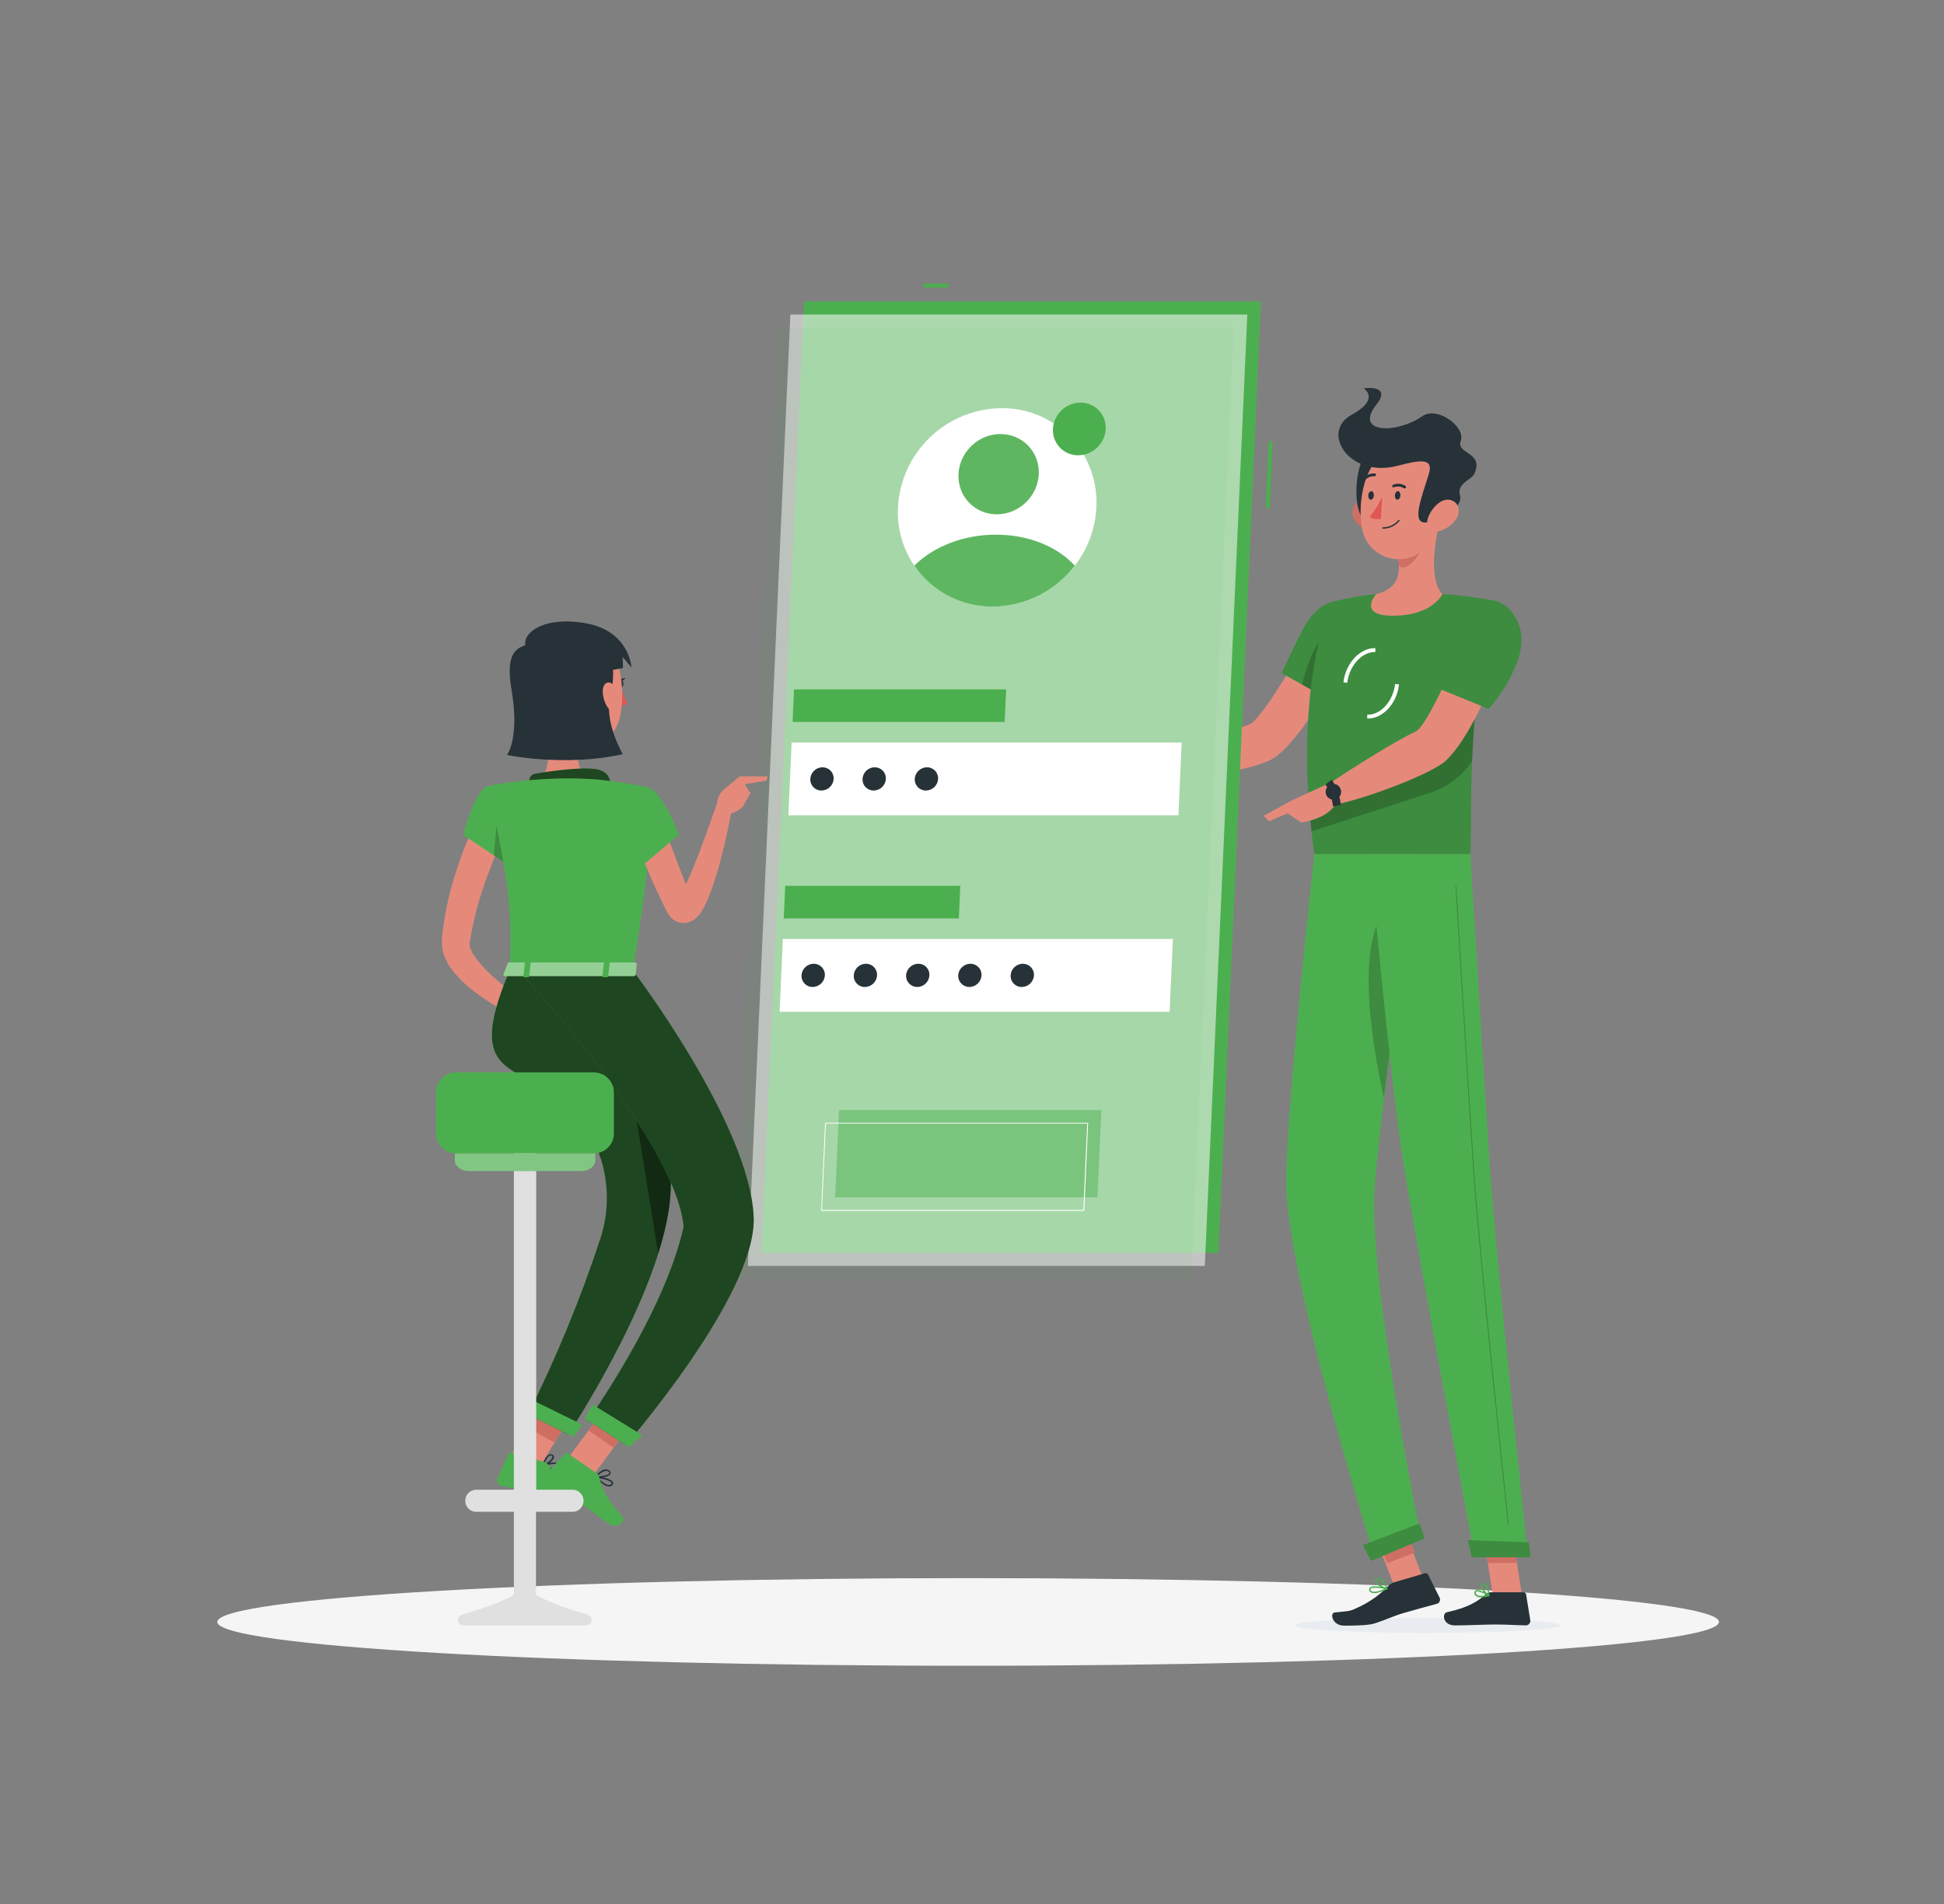 <svg width="148" height="145" viewBox="0 0 148 145" fill="none" xmlns="http://www.w3.org/2000/svg">
<rect x="0" y="0" width="148" height="145" fill="#808080" stroke="none"/>
<path d="M73.707 126.84C105.277 126.84 130.87 125.346 130.87 123.503C130.87 121.66 105.277 120.166 73.707 120.166C42.136 120.166 16.543 121.66 16.543 123.503C16.543 125.346 42.136 126.84 73.707 126.84Z" fill="#F5F5F5"/>
<path d="M102.968 48.968L100.043 47.789C100.043 47.789 96.184 54.826 95.079 55.183C93.575 55.666 90.462 57.011 88.616 57.247C88.365 57.541 87.956 58.459 87.994 58.792C90.473 59.62 95.922 58.52 97.089 57.654C99.746 55.687 102.968 48.968 102.968 48.968Z" fill="#E58A7B"/>
<path d="M103.867 47.367C104.413 49.381 101.459 53.432 101.459 53.432L97.588 51.262C97.588 51.262 98.313 49.596 99.197 47.901C100.615 45.162 103.245 45.07 103.867 47.367Z" fill="#4CAF4F"/>
<path opacity="0.2" d="M103.867 47.367C104.413 49.381 101.459 53.432 101.459 53.432L97.588 51.262C97.588 51.262 98.313 49.596 99.197 47.901C100.615 45.162 103.245 45.07 103.867 47.367Z" fill="black"/>
<path opacity="0.2" d="M99.124 52.129L100.648 52.983L100.916 48.305C100.029 48.986 99.404 51.038 99.124 52.129Z" fill="black"/>
<path d="M101.32 45.852C101.32 45.852 98.307 52.556 100.064 65.039H111.937C112.125 63.217 111.5 54.325 113.762 45.74C112.459 45.485 111.141 45.317 109.817 45.236C108.137 45.138 106.453 45.138 104.772 45.236C103.608 45.354 102.454 45.56 101.32 45.852Z" fill="#4CAF4F"/>
<path opacity="0.2" d="M101.32 45.852C101.32 45.852 98.307 52.556 100.064 65.039H111.937C112.125 63.217 111.5 54.325 113.762 45.74C112.459 45.485 111.141 45.317 109.817 45.236C108.137 45.138 106.453 45.138 104.772 45.236C103.608 45.354 102.454 45.56 101.32 45.852Z" fill="black"/>
<g style="mix-blend-mode:multiply">
<path d="M98.566 123.768C98.549 124.087 103.051 124.343 108.62 124.343C114.189 124.343 118.724 124.087 118.741 123.768C118.759 123.45 114.26 123.196 108.688 123.196C103.115 123.196 98.587 123.453 98.566 123.768Z" fill="#E8ECF1"/>
</g>
<path d="M106.491 115.402L104.386 116.217L106.2 120.903L108.305 120.088L106.491 115.402Z" fill="#E58A7B"/>
<path d="M115.881 121.501H113.661L112.848 116.362H115.068L115.881 121.501Z" fill="#E58A7B"/>
<path d="M113.508 121.245H116.002C116.046 121.245 116.088 121.26 116.12 121.288C116.153 121.316 116.175 121.355 116.182 121.398L116.504 123.37C116.51 123.42 116.506 123.47 116.492 123.518C116.478 123.566 116.453 123.61 116.42 123.647C116.387 123.685 116.346 123.715 116.301 123.735C116.255 123.756 116.206 123.766 116.156 123.765C115.286 123.751 114.867 123.698 113.771 123.698C113.095 123.698 111.707 123.768 110.769 123.768C109.832 123.768 109.77 122.848 110.156 122.763C111.89 122.389 112.562 121.879 113.14 121.383C113.242 121.294 113.373 121.244 113.508 121.245Z" fill="#263238"/>
<path d="M106.138 120.484L108.496 119.794C108.538 119.782 108.583 119.785 108.623 119.802C108.664 119.819 108.697 119.85 108.717 119.888L109.602 121.657C109.622 121.702 109.633 121.751 109.632 121.8C109.632 121.85 109.621 121.898 109.6 121.943C109.579 121.988 109.548 122.027 109.511 122.059C109.473 122.09 109.428 122.113 109.381 122.126C108.523 122.362 107.948 122.506 106.875 122.819C106.135 123.034 105.38 123.385 104.649 123.618C104.142 123.78 102.95 123.786 102.334 123.786C101.423 123.786 101.22 122.825 101.612 122.781C102.6 122.672 102.732 122.722 103.278 122.447C104.17 122.057 104.979 121.499 105.66 120.802C105.788 120.656 105.953 120.546 106.138 120.484Z" fill="#263238"/>
<path d="M88.987 57.235L86.546 56.212L85.541 58.918C86.541 59.071 87.559 59.071 88.56 58.918L88.987 57.235Z" fill="#E58A7B"/>
<path d="M84.73 56.141L84.665 57.94L85.541 58.913L86.546 56.206L84.73 56.141Z" fill="#E58A7B"/>
<path d="M106.78 115.8L104.668 116.615L105.603 119.038L107.716 118.223L106.78 115.8Z" fill="#CF6F64"/>
<path d="M115.068 116.362H112.848L113.269 119.013H115.489L115.068 116.362Z" fill="#CF6F64"/>
<path opacity="0.2" d="M99.687 61.663C99.731 62.197 99.781 62.742 99.846 63.302L108.673 60.437C110.051 60.028 111.249 59.162 112.069 57.981C112.105 57.194 112.149 56.365 112.217 55.501C112.246 55.083 112.282 54.652 112.32 54.216C112.358 53.779 112.411 53.296 112.467 52.83L99.687 61.663Z" fill="black"/>
<path d="M102.57 51.993L102.275 51.958C102.449 50.483 103.549 49.322 104.708 49.351V49.646C103.693 49.625 102.726 50.672 102.57 51.993Z" fill="white"/>
<path d="M104.142 54.714H104.091V54.419C105.106 54.458 106.058 53.399 106.214 52.081L106.509 52.117C106.353 53.558 105.288 54.714 104.142 54.714Z" fill="white"/>
<path d="M109.652 39.554C109.236 41.179 108.747 44.154 109.817 45.236C109.817 45.236 109.068 46.884 106.052 46.884C103.295 46.884 104.772 45.236 104.772 45.236C106.606 44.805 106.639 43.467 106.397 42.199L109.652 39.554Z" fill="#E58A7B"/>
<path d="M108.325 40.633L106.4 42.199C106.46 42.49 106.494 42.786 106.503 43.083C107.066 43.644 108.195 42.225 108.31 41.5C108.369 41.215 108.374 40.921 108.325 40.633Z" fill="#CF6F64"/>
<path d="M103.089 39.533C103.223 39.766 103.403 39.968 103.619 40.127C103.835 40.286 104.081 40.399 104.342 40.459C105.05 40.615 105.403 39.964 105.209 39.309C105.035 38.72 104.454 37.927 103.735 38.062C103.581 38.094 103.436 38.162 103.314 38.261C103.192 38.36 103.095 38.487 103.032 38.631C102.968 38.775 102.941 38.932 102.951 39.089C102.961 39.246 103.008 39.399 103.089 39.533Z" fill="#CF6F64"/>
<path d="M104.259 34.336C103.157 34.84 102.768 39.221 104.153 39.87C105.539 40.518 106.347 33.377 104.259 34.336Z" fill="#263238"/>
<path d="M109.988 37.11C109.723 39.309 109.693 40.604 108.514 41.73C108.148 42.104 107.687 42.369 107.18 42.497C106.673 42.625 106.141 42.61 105.642 42.455C105.143 42.299 104.696 42.009 104.352 41.616C104.008 41.222 103.779 40.742 103.69 40.226C103.334 38.251 103.826 34.987 106.031 34.112C106.495 33.907 107.004 33.831 107.507 33.889C108.01 33.948 108.488 34.141 108.892 34.447C109.296 34.752 109.61 35.161 109.803 35.629C109.995 36.097 110.059 36.609 109.988 37.11Z" fill="#E58A7B"/>
<path d="M106.365 35.474C107.998 35.058 109.198 34.775 108.767 36.134C108.198 37.95 107.514 39.708 108.431 39.787C108.991 39.837 111.468 38.788 111.153 37.723C110.878 36.798 112.037 36.544 112.243 36.075C113.007 34.377 110.822 34.601 111.211 33.569C111.601 32.537 109.443 30.875 108.263 31.703C106.344 33.041 103.051 33.021 104.781 30.819C106.023 29.247 103.808 29.569 103.808 29.569C103.808 29.569 105.147 30.361 102.894 31.588C100.512 32.897 102.697 36.414 106.365 35.474Z" fill="#263238"/>
<path d="M110.855 39.533C110.532 40 110.048 40.33 109.495 40.459C108.767 40.615 108.487 39.964 108.761 39.309C109.006 38.72 109.678 37.927 110.374 38.062C111.07 38.198 111.229 38.956 110.855 39.533Z" fill="#E58A7B"/>
<path d="M100.064 65.039C100.064 65.039 98.071 82.876 97.915 89.645C97.755 96.686 104.669 118.653 104.669 118.653L108.207 117.179C108.207 117.179 104.08 97.107 104.669 90.194C105.294 82.655 107.877 65.051 107.877 65.051L100.064 65.039Z" fill="#4CAF4F"/>
<path opacity="0.2" d="M105.017 69.936C103.428 73.232 104.498 79.751 105.359 83.613C105.686 80.886 106.076 77.926 106.444 75.187C106.409 70.977 106.082 67.725 105.017 69.936Z" fill="black"/>
<path d="M108.051 116.011C108.069 116.011 108.47 117.138 108.47 117.138L104.389 118.854L103.746 117.657L108.051 116.011Z" fill="#4CAF4F"/>
<path d="M104.277 65.039C104.277 65.039 105.801 82.003 106.81 88.357C107.918 95.318 112.264 118.5 112.264 118.5H116.33C116.33 118.5 113.894 95.881 113.434 88.988C112.933 81.511 111.937 65.039 111.937 65.039H104.277Z" fill="#4CAF4F"/>
<path d="M116.391 117.441C116.409 117.441 116.527 118.576 116.527 118.576H112.058L111.739 117.273L116.391 117.441Z" fill="#4CAF4F"/>
<path opacity="0.2" d="M114.835 116.097C114.826 116.097 114.817 116.094 114.81 116.088C114.803 116.082 114.798 116.074 114.797 116.065C114.773 115.858 112.576 95.427 112.164 89.235C111.716 82.519 110.813 67.622 110.805 67.471C110.804 67.466 110.805 67.462 110.806 67.457C110.808 67.452 110.811 67.448 110.814 67.444C110.817 67.441 110.821 67.438 110.826 67.436C110.83 67.434 110.835 67.433 110.84 67.433C110.85 67.433 110.859 67.437 110.866 67.443C110.873 67.45 110.878 67.459 110.878 67.468C110.878 67.619 111.789 82.504 112.237 89.232C112.65 95.424 114.847 115.84 114.867 116.062C114.868 116.066 114.868 116.071 114.867 116.076C114.865 116.081 114.863 116.086 114.86 116.089C114.857 116.093 114.853 116.097 114.849 116.099C114.845 116.101 114.84 116.103 114.835 116.103V116.097Z" fill="black"/>
<path d="M106.615 37.723C106.615 37.903 106.503 38.048 106.385 38.048C106.267 38.048 106.182 37.903 106.193 37.723C106.205 37.544 106.306 37.399 106.423 37.399C106.541 37.399 106.627 37.547 106.615 37.723Z" fill="#263238"/>
<path d="M104.593 37.723C104.593 37.903 104.478 38.048 104.363 38.048C104.248 38.048 104.159 37.903 104.168 37.723C104.177 37.544 104.283 37.399 104.401 37.399C104.519 37.399 104.604 37.547 104.593 37.723Z" fill="#263238"/>
<path d="M105.229 37.815C104.983 38.364 104.666 38.878 104.286 39.345C104.581 39.64 105.132 39.504 105.132 39.504L105.229 37.815Z" fill="#DF5753"/>
<path d="M105.283 40.256C105.276 40.256 105.269 40.255 105.263 40.252C105.256 40.249 105.251 40.245 105.246 40.24C105.241 40.235 105.238 40.229 105.235 40.223C105.233 40.217 105.232 40.21 105.232 40.203C105.233 40.188 105.239 40.175 105.25 40.165C105.26 40.155 105.274 40.15 105.288 40.15C105.514 40.151 105.737 40.102 105.941 40.006C106.145 39.91 106.325 39.77 106.468 39.596C106.478 39.587 106.491 39.582 106.505 39.582C106.518 39.582 106.531 39.587 106.541 39.596C106.551 39.605 106.556 39.619 106.556 39.632C106.556 39.646 106.551 39.659 106.541 39.669C106.389 39.855 106.196 40.004 105.978 40.105C105.761 40.207 105.523 40.258 105.283 40.256Z" fill="#263238"/>
<path d="M106.975 37.181C106.961 37.188 106.945 37.192 106.929 37.192C106.913 37.192 106.898 37.188 106.883 37.181C106.773 37.109 106.648 37.065 106.517 37.051C106.386 37.038 106.254 37.055 106.132 37.101C106.12 37.107 106.107 37.111 106.093 37.112C106.08 37.112 106.066 37.111 106.054 37.106C106.041 37.102 106.03 37.095 106.02 37.086C106.01 37.077 106.002 37.066 105.996 37.054C105.985 37.028 105.985 36.998 105.995 36.972C106.006 36.946 106.026 36.924 106.052 36.913C106.206 36.85 106.373 36.825 106.539 36.84C106.705 36.855 106.864 36.911 107.004 37.001C107.016 37.009 107.025 37.019 107.033 37.03C107.04 37.041 107.045 37.054 107.048 37.068C107.05 37.081 107.05 37.095 107.047 37.108C107.044 37.122 107.039 37.134 107.031 37.145C107.016 37.162 106.996 37.175 106.975 37.181Z" fill="#263238"/>
<path d="M103.811 36.591C103.796 36.587 103.781 36.579 103.77 36.568C103.76 36.558 103.752 36.547 103.747 36.534C103.742 36.521 103.739 36.508 103.739 36.494C103.739 36.48 103.742 36.467 103.747 36.454C103.752 36.441 103.76 36.43 103.77 36.42C103.883 36.293 104.024 36.194 104.181 36.131C104.339 36.068 104.509 36.041 104.678 36.055C104.692 36.057 104.705 36.062 104.716 36.069C104.728 36.076 104.738 36.086 104.746 36.097C104.753 36.108 104.759 36.121 104.761 36.135C104.764 36.148 104.764 36.162 104.761 36.175C104.754 36.203 104.738 36.227 104.715 36.243C104.693 36.259 104.665 36.267 104.637 36.264C104.503 36.255 104.369 36.278 104.245 36.329C104.12 36.38 104.01 36.458 103.92 36.559C103.907 36.574 103.89 36.585 103.87 36.59C103.851 36.596 103.831 36.596 103.811 36.591Z" fill="#263238"/>
<path d="M114.903 48.641L111.837 47.824C111.837 47.824 108.829 55.227 107.765 55.708C106.32 56.368 102.662 58.656 101.105 59.738C101.019 60.106 101.087 61.082 101.282 61.351C103.935 60.867 109.015 58.912 110.076 57.919C112.497 55.652 114.903 48.641 114.903 48.641Z" fill="#E58A7B"/>
<path d="M112.762 121.634C112.613 121.646 112.464 121.605 112.341 121.519C112.303 121.485 112.274 121.441 112.258 121.392C112.242 121.344 112.239 121.292 112.249 121.242C112.251 121.21 112.261 121.18 112.279 121.154C112.297 121.128 112.321 121.108 112.349 121.094C112.597 120.968 113.29 121.407 113.37 121.457C113.378 121.462 113.385 121.47 113.389 121.48C113.393 121.49 113.393 121.5 113.39 121.51C113.388 121.52 113.383 121.53 113.375 121.537C113.368 121.545 113.359 121.551 113.349 121.554C113.157 121.601 112.96 121.628 112.762 121.634ZM112.467 121.174C112.445 121.169 112.422 121.169 112.4 121.174C112.388 121.18 112.379 121.189 112.373 121.2C112.366 121.211 112.363 121.223 112.364 121.236C112.356 121.27 112.358 121.306 112.368 121.34C112.378 121.373 112.397 121.403 112.423 121.427C112.538 121.531 112.827 121.542 113.207 121.469C112.981 121.32 112.726 121.219 112.459 121.174H112.467Z" fill="#4CAF4F"/>
<path d="M113.334 121.554C113.327 121.557 113.318 121.557 113.311 121.554C113.089 121.43 112.674 120.944 112.736 120.696C112.745 120.657 112.767 120.622 112.799 120.597C112.83 120.572 112.869 120.558 112.91 120.558C112.949 120.552 112.989 120.556 113.028 120.567C113.066 120.579 113.101 120.599 113.131 120.625C113.375 120.835 113.39 121.477 113.39 121.51C113.392 121.52 113.39 121.529 113.385 121.538C113.38 121.547 113.373 121.553 113.364 121.557C113.354 121.559 113.344 121.558 113.334 121.554ZM112.939 120.655H112.918C112.851 120.655 112.842 120.693 112.839 120.708C112.804 120.852 113.066 121.221 113.284 121.395C113.283 121.146 113.206 120.903 113.063 120.699C113.029 120.669 112.985 120.653 112.939 120.655Z" fill="#4CAF4F"/>
<path d="M104.935 121.265C104.754 121.328 104.558 121.328 104.377 121.265C104.336 121.243 104.302 121.211 104.276 121.172C104.251 121.133 104.236 121.088 104.233 121.041C104.229 121.012 104.233 120.982 104.244 120.955C104.255 120.928 104.272 120.904 104.295 120.885C104.531 120.673 105.495 120.885 105.604 120.926C105.614 120.929 105.623 120.935 105.63 120.944C105.636 120.952 105.64 120.963 105.639 120.973C105.64 120.984 105.637 120.995 105.631 121.005C105.625 121.014 105.617 121.022 105.607 121.026C105.39 121.124 105.165 121.204 104.935 121.265ZM104.454 120.914C104.42 120.921 104.389 120.936 104.363 120.959C104.353 120.966 104.346 120.975 104.342 120.986C104.338 120.997 104.337 121.009 104.339 121.021C104.341 121.051 104.351 121.081 104.367 121.108C104.384 121.134 104.406 121.156 104.433 121.171C104.59 121.253 104.952 121.189 105.421 120.991C105.105 120.911 104.778 120.885 104.454 120.914Z" fill="#4CAF4F"/>
<path d="M105.598 121.026H105.574C105.279 120.973 104.69 120.634 104.672 120.381C104.672 120.322 104.699 120.239 104.84 120.192C104.888 120.175 104.939 120.168 104.989 120.171C105.04 120.174 105.09 120.187 105.135 120.21C105.453 120.366 105.621 120.932 105.63 120.959C105.632 120.967 105.632 120.977 105.63 120.986C105.627 120.994 105.622 121.002 105.616 121.009C105.611 121.016 105.605 121.022 105.598 121.026ZM104.899 120.28H104.87C104.778 120.313 104.778 120.351 104.778 120.363C104.778 120.516 105.206 120.796 105.504 120.891C105.435 120.654 105.29 120.447 105.091 120.301C105.032 120.271 104.963 120.264 104.899 120.28Z" fill="#4CAF4F"/>
<path d="M101.355 59.564L98.28 60.979L97.924 61.864L99.059 62.627C99.059 62.627 101.181 62.397 101.786 61.032L101.355 59.564Z" fill="#E58A7B"/>
<path d="M101.485 61.401C101.416 60.81 101.221 60.241 100.913 59.732L101.4 59.367C101.766 59.953 101.999 60.612 102.084 61.298L101.485 61.401Z" fill="#263238"/>
<path d="M102.01 59.983C102.075 60.085 102.107 60.205 102.101 60.326C102.096 60.447 102.053 60.563 101.979 60.659C101.905 60.755 101.803 60.826 101.688 60.862C101.572 60.898 101.448 60.898 101.333 60.861C101.217 60.824 101.116 60.752 101.043 60.656C100.969 60.559 100.928 60.443 100.923 60.322C100.918 60.2 100.951 60.081 101.017 59.979C101.083 59.877 101.178 59.798 101.29 59.753C101.416 59.688 101.563 59.677 101.697 59.72C101.832 59.763 101.944 59.857 102.01 59.983Z" fill="#263238"/>
<path d="M96.202 62.123L96.612 62.536L99.371 61.356L98.28 60.979L96.202 62.123Z" fill="#E58A7B"/>
<path opacity="0.2" d="M108.051 116.011C108.069 116.011 108.47 117.138 108.47 117.138L104.389 118.854L103.746 117.657L108.051 116.011Z" fill="black"/>
<path opacity="0.2" d="M116.391 117.441C116.409 117.441 116.527 118.576 116.527 118.576H112.058L111.739 117.273L116.391 117.441Z" fill="black"/>
<path d="M115.702 47.792C116.512 50.407 113.343 53.983 113.343 53.983L108.965 52.196C109.484 50.685 110.082 49.202 110.757 47.753C112.102 44.855 114.882 45.153 115.702 47.792Z" fill="#4CAF4F"/>
<path opacity="0.2" d="M115.702 47.792C116.512 50.407 113.343 53.983 113.343 53.983L108.965 52.196C109.484 50.685 110.082 49.202 110.757 47.753C112.102 44.855 114.882 45.153 115.702 47.792Z" fill="black"/>
<path d="M72.197 21.59H70.313V21.894H72.197V21.59Z" fill="#4CAF4F"/>
<path d="M96.585 33.609L96.357 38.669L96.66 38.683L96.888 33.623L96.585 33.609Z" fill="#4CAF4F"/>
<path d="M95.998 22.953H61.209L57.972 95.397H92.761L95.998 22.953Z" fill="#4CAF4F"/>
<path opacity="0.56" d="M94.961 23.949H60.171L56.934 96.394H91.723L94.961 23.949Z" fill="#FAFAFA"/>
<path opacity="0.07" d="M93.923 24.943H59.133L55.893 97.387H90.683L93.923 24.943Z" fill="#4CAF4F"/>
<path d="M89.963 56.539H60.268L60.021 62.082H89.716L89.963 56.539Z" fill="white"/>
<path d="M76.599 52.494H60.448L60.339 54.974H76.49L76.599 52.494Z" fill="#4CAF4F"/>
<path d="M89.294 71.499H59.599L59.352 77.041H89.046L89.294 71.499Z" fill="white"/>
<path opacity="0.47" d="M83.849 84.527H63.88L63.582 91.169H83.551L83.849 84.527Z" fill="#4CAF4F"/>
<path d="M82.513 92.201H62.544C62.536 92.204 62.527 92.204 62.518 92.201C62.515 92.193 62.515 92.183 62.518 92.175L62.813 85.529C62.813 85.525 62.814 85.52 62.816 85.516C62.817 85.512 62.82 85.508 62.823 85.505C62.827 85.502 62.831 85.5 62.835 85.499C62.839 85.497 62.844 85.496 62.848 85.497H82.817C82.82 85.495 82.824 85.494 82.829 85.494C82.833 85.494 82.837 85.495 82.84 85.497C82.842 85.501 82.844 85.505 82.844 85.509C82.844 85.513 82.842 85.517 82.84 85.52L82.551 92.181C82.548 92.188 82.542 92.193 82.535 92.197C82.529 92.201 82.521 92.202 82.513 92.201ZM62.58 92.13H82.478L82.772 85.556H62.875L62.58 92.13Z" fill="white"/>
<path d="M73.111 67.454H59.779L59.67 69.936H72.999L73.111 67.454Z" fill="#4CAF4F"/>
<path d="M83.468 38.634C83.392 40.247 82.818 41.797 81.826 43.072C81.091 44.034 80.146 44.815 79.063 45.355C77.979 45.895 76.786 46.18 75.576 46.188C74.597 46.195 73.628 46.002 72.727 45.621C71.826 45.239 71.013 44.678 70.337 43.97C69.662 43.262 69.138 42.424 68.799 41.506C68.459 40.589 68.312 39.611 68.364 38.634C68.468 36.607 69.342 34.696 70.808 33.292C72.274 31.888 74.221 31.097 76.251 31.081C77.23 31.072 78.201 31.264 79.103 31.644C80.005 32.025 80.819 32.587 81.495 33.295C82.172 34.002 82.696 34.842 83.035 35.76C83.374 36.678 83.522 37.657 83.468 38.634Z" fill="white"/>
<path d="M84.179 32.661C84.159 33.09 84.007 33.502 83.742 33.84C83.547 34.096 83.295 34.304 83.007 34.447C82.719 34.591 82.402 34.667 82.08 34.669C81.768 34.671 81.46 34.596 81.183 34.452C80.907 34.307 80.67 34.097 80.493 33.84C80.26 33.493 80.144 33.08 80.163 32.661C80.192 32.123 80.424 31.616 80.814 31.243C81.204 30.871 81.721 30.661 82.26 30.656C82.519 30.654 82.777 30.705 83.017 30.806C83.256 30.907 83.473 31.056 83.653 31.244C83.832 31.432 83.972 31.654 84.062 31.898C84.153 32.142 84.192 32.401 84.179 32.661Z" fill="#4CAF4F"/>
<path d="M63.467 59.31C63.453 59.548 63.349 59.771 63.177 59.935C63.005 60.1 62.777 60.192 62.539 60.195C62.424 60.196 62.31 60.174 62.204 60.13C62.098 60.085 62.002 60.02 61.922 59.937C61.843 59.854 61.781 59.755 61.741 59.648C61.701 59.54 61.684 59.425 61.69 59.31C61.702 59.072 61.806 58.848 61.978 58.684C62.151 58.519 62.38 58.427 62.618 58.426C62.733 58.425 62.847 58.447 62.953 58.492C63.058 58.537 63.154 58.602 63.233 58.685C63.313 58.768 63.375 58.866 63.415 58.974C63.455 59.081 63.473 59.196 63.467 59.31Z" fill="#263238"/>
<path d="M67.442 59.31C67.428 59.548 67.325 59.772 67.152 59.936C66.98 60.101 66.751 60.193 66.513 60.195C66.398 60.196 66.284 60.173 66.179 60.129C66.073 60.084 65.978 60.018 65.899 59.935C65.819 59.853 65.758 59.755 65.718 59.647C65.678 59.539 65.661 59.425 65.667 59.31C65.679 59.073 65.782 58.849 65.954 58.685C66.126 58.52 66.355 58.428 66.592 58.426C66.707 58.425 66.821 58.447 66.927 58.491C67.033 58.536 67.129 58.601 67.209 58.684C67.288 58.767 67.35 58.865 67.39 58.973C67.43 59.081 67.448 59.196 67.442 59.31Z" fill="#263238"/>
<path d="M71.419 59.31C71.405 59.548 71.302 59.772 71.129 59.936C70.957 60.101 70.728 60.193 70.49 60.195C70.375 60.196 70.262 60.173 70.156 60.129C70.05 60.084 69.954 60.019 69.875 59.936C69.795 59.853 69.734 59.755 69.694 59.647C69.653 59.54 69.635 59.425 69.641 59.31C69.654 59.073 69.758 58.849 69.93 58.685C70.103 58.52 70.332 58.428 70.57 58.426C70.685 58.425 70.799 58.447 70.905 58.491C71.011 58.536 71.106 58.601 71.186 58.684C71.266 58.767 71.327 58.865 71.367 58.973C71.407 59.081 71.425 59.196 71.419 59.31Z" fill="#263238"/>
<path d="M62.798 74.27C62.784 74.507 62.68 74.731 62.508 74.895C62.335 75.059 62.107 75.152 61.869 75.154C61.755 75.155 61.641 75.133 61.535 75.088C61.429 75.044 61.334 74.978 61.254 74.895C61.175 74.812 61.113 74.714 61.073 74.607C61.032 74.499 61.015 74.385 61.02 74.27C61.034 74.032 61.137 73.808 61.31 73.644C61.482 73.48 61.711 73.387 61.949 73.385C62.064 73.385 62.177 73.407 62.283 73.451C62.389 73.496 62.485 73.562 62.564 73.645C62.644 73.727 62.705 73.826 62.745 73.933C62.786 74.041 62.804 74.155 62.798 74.27Z" fill="#263238"/>
<path d="M66.772 74.27C66.759 74.507 66.656 74.731 66.484 74.895C66.312 75.059 66.084 75.152 65.847 75.154C65.732 75.156 65.618 75.133 65.512 75.089C65.406 75.045 65.31 74.979 65.23 74.896C65.151 74.813 65.089 74.715 65.049 74.607C65.009 74.499 64.991 74.385 64.998 74.27C65.011 74.032 65.115 73.808 65.287 73.644C65.46 73.48 65.688 73.387 65.926 73.385C66.041 73.384 66.154 73.407 66.26 73.452C66.366 73.496 66.461 73.562 66.54 73.645C66.62 73.728 66.681 73.826 66.721 73.933C66.761 74.041 66.778 74.155 66.772 74.27Z" fill="#263238"/>
<path d="M70.758 74.27C70.745 74.508 70.641 74.731 70.469 74.896C70.296 75.06 70.068 75.153 69.83 75.154C69.715 75.155 69.602 75.132 69.496 75.087C69.39 75.043 69.295 74.977 69.216 74.894C69.136 74.811 69.074 74.713 69.034 74.606C68.994 74.499 68.975 74.385 68.981 74.27C68.995 74.032 69.099 73.809 69.271 73.645C69.443 73.481 69.671 73.388 69.909 73.385C70.024 73.384 70.138 73.406 70.244 73.451C70.35 73.495 70.446 73.561 70.525 73.644C70.605 73.727 70.667 73.825 70.707 73.933C70.747 74.04 70.764 74.155 70.758 74.27Z" fill="#263238"/>
<path d="M74.727 74.27C74.713 74.507 74.609 74.731 74.436 74.895C74.264 75.059 74.036 75.152 73.798 75.154C73.683 75.155 73.57 75.132 73.464 75.087C73.359 75.043 73.263 74.977 73.184 74.894C73.104 74.811 73.043 74.713 73.002 74.606C72.962 74.499 72.944 74.384 72.949 74.27C72.963 74.032 73.067 73.809 73.239 73.645C73.411 73.481 73.64 73.388 73.878 73.385C73.992 73.385 74.106 73.407 74.212 73.451C74.318 73.496 74.413 73.562 74.493 73.645C74.572 73.727 74.634 73.826 74.674 73.933C74.714 74.041 74.732 74.155 74.727 74.27Z" fill="#263238"/>
<path d="M78.719 74.27C78.704 74.507 78.601 74.731 78.428 74.895C78.256 75.059 78.028 75.152 77.79 75.154C77.675 75.156 77.561 75.133 77.455 75.089C77.349 75.045 77.253 74.979 77.174 74.896C77.094 74.813 77.032 74.715 76.992 74.607C76.952 74.499 76.935 74.385 76.941 74.27C76.954 74.032 77.058 73.808 77.23 73.644C77.403 73.48 77.631 73.387 77.87 73.385C77.984 73.385 78.098 73.407 78.204 73.451C78.31 73.496 78.405 73.562 78.485 73.645C78.564 73.727 78.626 73.826 78.666 73.933C78.706 74.041 78.724 74.155 78.719 74.27Z" fill="#263238"/>
<path d="M78.115 38.241C79.349 37.034 79.415 35.1 78.262 33.921C77.108 32.741 75.173 32.764 73.939 33.97C72.705 35.177 72.64 37.111 73.793 38.291C74.946 39.47 76.881 39.448 78.115 38.241Z" fill="#4CAF4F"/>
<path d="M81.826 43.071C81.091 44.034 80.146 44.815 79.063 45.355C77.979 45.895 76.786 46.18 75.576 46.188C74.402 46.198 73.243 45.919 72.203 45.375C71.162 44.832 70.271 44.041 69.609 43.071C71.041 41.644 73.309 40.713 75.82 40.713C78.332 40.713 80.52 41.644 81.826 43.071Z" fill="#4CAF4F"/>
<path opacity="0.1" d="M78.115 38.241C79.349 37.034 79.415 35.1 78.262 33.921C77.108 32.741 75.173 32.764 73.939 33.97C72.705 35.177 72.64 37.111 73.793 38.291C74.946 39.47 76.881 39.448 78.115 38.241Z" fill="white"/>
<path opacity="0.1" d="M81.826 43.071C81.091 44.034 80.146 44.815 79.063 45.355C77.979 45.895 76.786 46.18 75.576 46.188C74.402 46.198 73.243 45.919 72.203 45.375C71.162 44.832 70.271 44.041 69.609 43.071C71.041 41.644 73.309 40.713 75.82 40.713C78.332 40.713 80.52 41.644 81.826 43.071Z" fill="white"/>
<path d="M38.448 63.417C38.168 64.031 37.873 64.706 37.617 65.36C37.36 66.015 37.098 66.69 36.871 67.362C36.407 68.687 36.054 70.048 35.816 71.431L35.751 71.864C35.745 71.938 35.752 72.013 35.771 72.085C35.841 72.329 35.95 72.561 36.096 72.769C36.474 73.309 36.913 73.803 37.405 74.243C37.922 74.725 38.466 75.179 39.032 75.603C39.598 76.039 40.194 76.463 40.78 76.864L40.229 77.899C38.828 77.289 37.498 76.526 36.264 75.626C35.605 75.146 35.011 74.583 34.495 73.951C34.189 73.576 33.951 73.15 33.79 72.692C33.697 72.407 33.649 72.109 33.649 71.808C33.649 71.737 33.649 71.634 33.649 71.584V71.439L33.678 71.145C33.847 69.609 34.17 68.094 34.642 66.622C34.872 65.897 35.117 65.174 35.397 64.47C35.677 63.765 35.966 63.075 36.323 62.359L38.448 63.417Z" fill="#E58A7B"/>
<path d="M40.365 76.682L42.449 75.626L41.91 77.914C41.91 77.914 40.48 78.315 39.816 77.619L40.365 76.682Z" fill="#E58A7B"/>
<path d="M44.357 76.001L43.802 77.893L41.91 77.914L42.449 75.626L44.357 76.001Z" fill="#E58A7B"/>
<path d="M47.299 52.379C47.41 52.788 47.566 53.183 47.762 53.558C47.705 53.623 47.631 53.672 47.548 53.698C47.466 53.725 47.377 53.728 47.293 53.709L47.299 52.379Z" fill="#DF5753"/>
<path d="M47.237 52.397C47.359 52.397 47.458 52.245 47.458 52.058C47.458 51.87 47.359 51.719 47.237 51.719C47.115 51.719 47.016 51.87 47.016 52.058C47.016 52.245 47.115 52.397 47.237 52.397Z" fill="#263238"/>
<path d="M47.172 51.73L47.62 51.604C47.62 51.604 47.402 51.952 47.172 51.73Z" fill="#263238"/>
<path d="M41.541 54.543C41.809 55.914 42.078 58.429 41.117 59.346C41.117 59.346 41.494 60.737 44.044 60.737C46.848 60.737 45.383 59.346 45.383 59.346C43.852 58.98 43.891 57.845 44.159 56.778L41.541 54.543Z" fill="#E58A7B"/>
<path d="M40.795 51.418C40.937 53.709 40.948 54.682 42.104 55.858C43.847 57.627 46.63 56.955 47.175 54.679C47.667 52.615 47.355 49.219 45.111 48.308C44.619 48.105 44.083 48.031 43.554 48.093C43.025 48.155 42.52 48.351 42.088 48.662C41.656 48.974 41.311 49.39 41.084 49.873C40.858 50.355 40.758 50.887 40.795 51.418Z" fill="#E58A7B"/>
<path d="M41.022 48.841C39.872 49.26 38.339 48.947 38.941 52.494C39.578 56.25 38.599 57.486 38.599 57.486C38.599 57.486 42.959 58.414 47.411 57.429C47.411 57.429 46.052 55.053 46.432 53.302C46.919 51.091 46.535 50.274 46.535 50.274C46.535 50.274 42.638 48.252 41.022 48.841Z" fill="#263238"/>
<path d="M45.887 52.612C45.888 53.047 46.013 53.474 46.246 53.841C46.559 54.319 46.928 54.136 47.019 53.629C47.101 53.184 47.039 52.397 46.642 52.09C46.243 51.783 45.893 52.084 45.887 52.612Z" fill="#E58A7B"/>
<path d="M40.023 49.227C39.692 48.299 41.267 46.869 44.598 47.459C47.93 48.048 48.074 50.822 48.074 50.822L47.402 50.02L47.432 50.864L44.009 51.521L40.023 49.227Z" fill="#263238"/>
<path d="M40.306 59.502C40.286 59.367 40.32 59.23 40.4 59.12C40.479 59.01 40.599 58.935 40.733 58.912C41.771 58.741 44.13 58.394 45.315 58.559C46.199 58.682 46.429 59.195 46.468 59.617C46.474 59.691 46.464 59.765 46.439 59.835C46.413 59.904 46.374 59.968 46.322 60.021C46.27 60.074 46.208 60.115 46.139 60.142C46.07 60.169 45.996 60.181 45.922 60.177L40.798 59.947C40.677 59.941 40.562 59.894 40.472 59.812C40.383 59.731 40.324 59.622 40.306 59.502Z" fill="#4CAF4F"/>
<path opacity="0.6" d="M40.306 59.502C40.286 59.367 40.32 59.23 40.4 59.12C40.479 59.01 40.599 58.935 40.733 58.912C41.771 58.741 44.13 58.394 45.315 58.559C46.199 58.682 46.429 59.195 46.468 59.617C46.474 59.691 46.464 59.765 46.439 59.835C46.413 59.904 46.374 59.968 46.322 60.021C46.27 60.074 46.208 60.115 46.139 60.142C46.07 60.169 45.996 60.181 45.922 60.177L40.798 59.947C40.677 59.941 40.562 59.894 40.472 59.812C40.383 59.731 40.324 59.622 40.306 59.502Z" fill="black"/>
<path d="M43.269 111.008L45.17 112.329L48.352 108.016L46.45 106.698L43.269 111.008Z" fill="#E58A7B"/>
<path d="M38.834 110.923L40.842 112.067L43.658 107.506L41.65 106.362L38.834 110.923Z" fill="#E58A7B"/>
<path d="M48.349 108.016L46.709 110.239L44.808 108.921L46.447 106.698L48.349 108.016Z" fill="#CF6F64"/>
<path d="M41.647 106.362L43.658 107.509L42.207 109.858L40.197 108.711L41.647 106.362Z" fill="#CF6F64"/>
<path d="M44.873 73.901C44.873 73.901 52.296 83.256 50.902 92.204C49.778 99.43 43.263 109.216 43.263 109.216L40.2 107.694C42.359 103.368 44.201 98.891 45.713 94.297C46.179 92.871 46.315 91.358 46.111 89.872C45.906 88.386 45.367 86.965 44.533 85.718C40.772 80.225 34.745 83.495 38.799 73.901H44.873Z" fill="#4CAF4F"/>
<path opacity="0.6" d="M44.873 73.901C44.873 73.901 52.296 83.256 50.902 92.204C49.778 99.43 43.263 109.216 43.263 109.216L40.2 107.694C42.359 103.368 44.201 98.891 45.713 94.297C46.179 92.871 46.315 91.358 46.111 89.872C45.906 88.386 45.367 86.965 44.533 85.718C40.772 80.225 34.745 83.495 38.799 73.901H44.873Z" fill="black"/>
<path opacity="0.4" d="M48.514 79.91L47.435 78.837C47.435 78.922 49.525 91.827 50.112 95.453C50.458 94.394 50.723 93.31 50.905 92.21C51.595 87.82 50.153 83.336 48.514 79.91Z" fill="black"/>
<path d="M48.186 73.901C48.186 73.901 57.126 85.659 57.379 92.708C57.588 98.605 47.65 110.029 47.65 110.029L44.761 108.16C44.761 108.16 50.577 100.047 52.043 93.419C51.477 86.85 39.507 73.901 39.507 73.901H48.186Z" fill="#4CAF4F"/>
<path opacity="0.6" d="M48.186 73.901C48.186 73.901 57.126 85.659 57.379 92.708C57.588 98.605 47.65 110.029 47.65 110.029L44.761 108.16C44.761 108.16 50.577 100.047 52.043 93.419C51.477 86.85 39.507 73.901 39.507 73.901H48.186Z" fill="black"/>
<path d="M37.127 59.871C36.172 60.098 35.255 63.571 35.255 63.571L38.991 66.065C38.991 66.065 40.235 63.317 39.799 62.114C39.348 60.861 38.328 59.585 37.127 59.871Z" fill="#4CAF4F"/>
<path opacity="0.2" d="M37.859 62.108L37.599 65.136L38.988 66.068C39.371 65.205 39.655 64.301 39.834 63.373L37.859 62.108Z" fill="black"/>
<path d="M49.292 59.938C49.292 59.938 50.395 60.325 48.186 73.898H38.793C38.952 70.066 38.955 67.707 37.127 59.871C38.443 59.599 39.776 59.424 41.116 59.346C42.537 59.244 43.962 59.244 45.383 59.346C47.216 59.514 49.292 59.938 49.292 59.938Z" fill="#4CAF4F"/>
<path d="M50.247 62.108C50.459 62.698 50.684 63.332 50.919 63.942C51.155 64.552 51.379 65.18 51.618 65.799L52.34 67.651L52.523 68.114L52.618 68.344L52.662 68.459C52.662 68.48 52.662 68.48 52.662 68.477C52.608 68.401 52.537 68.338 52.456 68.294C52.339 68.225 52.207 68.186 52.072 68.179C51.96 68.175 51.848 68.196 51.745 68.241C51.609 68.303 51.609 68.329 51.612 68.326C51.637 68.306 51.659 68.284 51.677 68.258C51.84 68.044 51.982 67.814 52.099 67.571C52.237 67.3 52.37 67.011 52.503 66.719C52.762 66.13 53.001 65.519 53.24 64.903C53.478 64.287 53.706 63.665 53.927 63.037L54.599 61.156L55.734 61.451C55.51 62.795 55.221 64.104 54.873 65.437C54.705 66.1 54.508 66.758 54.283 67.421C54.171 67.754 54.047 68.084 53.906 68.424C53.758 68.791 53.577 69.145 53.364 69.479C53.285 69.591 53.198 69.698 53.104 69.797C52.953 69.96 52.771 70.09 52.568 70.178C52.387 70.255 52.192 70.291 51.996 70.284C51.776 70.276 51.562 70.212 51.373 70.098C51.151 69.96 50.967 69.768 50.837 69.541C50.793 69.464 50.754 69.388 50.728 69.332L50.672 69.219L50.56 68.99L50.336 68.533C50.041 67.919 49.746 67.3 49.489 66.678C49.233 66.056 48.962 65.425 48.708 64.791C48.455 64.157 48.228 63.523 48.013 62.84L50.247 62.108Z" fill="#E58A7B"/>
<path d="M49.292 59.938C50.421 60.207 51.692 63.544 51.692 63.544L48.334 66.401C48.334 66.401 46.161 62.763 46.6 61.563C47.057 60.313 47.818 59.588 49.292 59.938Z" fill="#4CAF4F"/>
<path d="M55.133 60.101L56.312 59.116L57.131 60.392L56.527 61.457C56.527 61.457 55.566 62.341 54.717 61.89C54.582 61.587 54.55 61.249 54.625 60.926C54.7 60.603 54.878 60.313 55.133 60.101Z" fill="#E58A7B"/>
<path d="M58.441 59.119L58.352 59.44L56.486 59.753L56.303 59.116L58.441 59.119Z" fill="#E58A7B"/>
<path d="M47.88 110.18L44.513 108.004L45.117 106.954L48.9 109.281L47.88 110.18Z" fill="#4CAF4F"/>
<path d="M42.16 111.913C41.865 111.877 41.581 111.777 41.329 111.619C41.318 111.615 41.309 111.608 41.303 111.599C41.297 111.59 41.293 111.579 41.293 111.568C41.293 111.557 41.297 111.547 41.303 111.538C41.309 111.529 41.318 111.522 41.329 111.518C41.42 111.489 42.213 111.244 42.443 111.433C42.469 111.454 42.489 111.482 42.5 111.514C42.511 111.545 42.514 111.58 42.508 111.613C42.504 111.666 42.486 111.717 42.457 111.761C42.428 111.806 42.387 111.842 42.34 111.866C42.285 111.896 42.223 111.912 42.16 111.913ZM41.497 111.589C41.865 111.778 42.16 111.846 42.302 111.775C42.333 111.758 42.358 111.733 42.377 111.703C42.395 111.673 42.406 111.639 42.408 111.604C42.408 111.557 42.408 111.536 42.381 111.524C42.257 111.424 41.815 111.501 41.491 111.589H41.497Z" fill="#263238"/>
<path d="M41.349 111.639C41.334 111.639 41.319 111.632 41.308 111.621C41.304 111.613 41.301 111.604 41.301 111.595C41.301 111.586 41.304 111.576 41.308 111.568C41.308 111.542 41.5 110.902 41.8 110.758C41.839 110.74 41.881 110.731 41.923 110.731C41.965 110.731 42.007 110.74 42.045 110.758C42.087 110.771 42.122 110.797 42.147 110.833C42.172 110.869 42.183 110.912 42.181 110.955C42.16 111.22 41.621 111.586 41.373 111.648L41.349 111.639ZM41.921 110.834C41.893 110.835 41.864 110.842 41.839 110.855C41.656 110.943 41.506 111.288 41.432 111.498C41.691 111.388 42.048 111.1 42.06 110.937C42.06 110.911 42.06 110.878 41.992 110.849C41.97 110.837 41.946 110.829 41.921 110.825V110.834Z" fill="#263238"/>
<path d="M46.367 113.187C46.034 113.187 45.571 112.76 45.318 112.497C45.311 112.488 45.308 112.477 45.308 112.466C45.308 112.455 45.311 112.444 45.318 112.435C45.324 112.426 45.332 112.418 45.342 112.413C45.352 112.408 45.363 112.405 45.374 112.406C45.492 112.406 46.515 112.559 46.659 112.848C46.675 112.874 46.682 112.903 46.682 112.933C46.682 112.964 46.675 112.993 46.659 113.019C46.638 113.064 46.605 113.103 46.564 113.132C46.523 113.16 46.476 113.179 46.426 113.184L46.367 113.187ZM45.512 112.538C45.884 112.898 46.211 113.099 46.397 113.075C46.429 113.071 46.46 113.059 46.487 113.04C46.514 113.021 46.535 112.995 46.55 112.966C46.557 112.956 46.56 112.944 46.56 112.932C46.56 112.92 46.557 112.908 46.55 112.898C46.473 112.739 45.928 112.603 45.512 112.538Z" fill="#263238"/>
<path d="M45.545 112.524C45.479 112.525 45.413 112.521 45.347 112.509C45.338 112.507 45.33 112.504 45.322 112.498C45.315 112.492 45.309 112.485 45.306 112.476C45.302 112.468 45.299 112.458 45.299 112.448C45.299 112.439 45.302 112.429 45.306 112.42C45.324 112.4 45.722 111.919 46.099 111.887C46.206 111.878 46.312 111.912 46.394 111.981C46.509 112.081 46.503 112.17 46.474 112.226C46.4 112.426 45.89 112.524 45.545 112.524ZM45.468 112.414C45.798 112.432 46.326 112.323 46.394 112.179C46.394 112.179 46.417 112.131 46.341 112.067C46.31 112.04 46.275 112.02 46.236 112.008C46.198 111.996 46.157 111.992 46.117 111.996C45.863 112.067 45.636 112.214 45.468 112.417V112.414Z" fill="#263238"/>
<path d="M41.429 111.321L38.929 110.613C38.886 110.6 38.839 110.603 38.799 110.622C38.758 110.641 38.725 110.675 38.708 110.716L37.864 112.612C37.845 112.661 37.835 112.713 37.837 112.765C37.839 112.818 37.852 112.869 37.875 112.916C37.898 112.963 37.931 113.005 37.971 113.038C38.012 113.072 38.059 113.096 38.109 113.11C38.994 113.34 39.418 113.405 40.518 113.721C41.196 113.909 42.163 114.26 43.098 114.525C44.032 114.791 44.345 113.88 43.982 113.685C42.343 112.818 42.213 112.211 41.765 111.562C41.685 111.445 41.566 111.359 41.429 111.321Z" fill="#4CAF4F"/>
<path d="M45.386 112.152L43.251 110.678C43.215 110.652 43.17 110.639 43.126 110.644C43.081 110.648 43.04 110.669 43.009 110.702L41.594 112.223C41.559 112.262 41.534 112.308 41.519 112.358C41.503 112.408 41.499 112.461 41.506 112.513C41.512 112.565 41.53 112.615 41.557 112.659C41.585 112.704 41.621 112.742 41.665 112.771C42.417 113.275 42.806 113.479 43.746 114.13C44.336 114.531 45.477 115.422 46.273 115.976C47.069 116.53 47.661 115.77 47.379 115.469C46.111 114.116 45.834 113.267 45.624 112.497C45.588 112.357 45.503 112.235 45.386 112.152Z" fill="#4CAF4F"/>
<path d="M43.655 109.41L39.807 107.497L40.206 106.453L44.315 108.47L43.655 109.41Z" fill="#4CAF4F"/>
<path d="M38.652 73.347L38.328 74.196C38.295 74.261 38.372 74.329 38.481 74.329H48.234C48.319 74.329 48.39 74.288 48.396 74.235L48.478 73.391C48.478 73.335 48.41 73.285 48.319 73.285H38.805C38.776 73.282 38.748 73.287 38.721 73.297C38.694 73.308 38.67 73.325 38.652 73.347Z" fill="#4CAF4F"/>
<path opacity="0.4" d="M38.652 73.347L38.328 74.196C38.295 74.261 38.372 74.329 38.481 74.329H48.234C48.319 74.329 48.39 74.288 48.396 74.235L48.478 73.391C48.478 73.335 48.41 73.285 48.319 73.285H38.805C38.776 73.282 38.748 73.287 38.721 73.297C38.694 73.308 38.67 73.325 38.652 73.347Z" fill="white"/>
<path d="M40.188 74.411H39.931C39.881 74.411 39.843 74.385 39.846 74.353L39.967 73.259C39.967 73.229 40.014 73.203 40.064 73.203H40.32C40.37 73.203 40.409 73.229 40.406 73.259L40.285 74.353C40.282 74.385 40.238 74.411 40.188 74.411Z" fill="#4CAF4F"/>
<path d="M46.202 74.411H45.949C45.899 74.411 45.86 74.385 45.863 74.353L45.981 73.259C45.981 73.229 46.031 73.203 46.081 73.203H46.335C46.385 73.203 46.426 73.229 46.42 73.259L46.303 74.353C46.288 74.385 46.255 74.411 46.202 74.411Z" fill="#4CAF4F"/>
<g style="mix-blend-mode:multiply">
<path d="M39.964 124.34C44.326 124.34 47.862 124.084 47.862 123.768C47.862 123.452 44.326 123.196 39.964 123.196C35.602 123.196 32.065 123.452 32.065 123.768C32.065 124.084 35.602 124.34 39.964 124.34Z" fill="#F5F5F5"/>
</g>
<path d="M44.775 122.96C43.378 122.554 41.827 122.032 40.889 121.486C40.863 121.469 40.834 121.46 40.807 121.445V115.118H43.634C43.849 115.105 44.051 115.011 44.198 114.855C44.346 114.698 44.428 114.491 44.428 114.276C44.428 114.061 44.346 113.854 44.198 113.698C44.051 113.542 43.849 113.447 43.634 113.435H40.822V84.595H39.123V113.435H36.314C36.199 113.428 36.084 113.445 35.976 113.484C35.868 113.523 35.769 113.584 35.686 113.663C35.602 113.742 35.535 113.837 35.49 113.942C35.444 114.048 35.421 114.161 35.421 114.276C35.421 114.391 35.444 114.505 35.49 114.611C35.535 114.716 35.602 114.811 35.686 114.89C35.769 114.969 35.868 115.03 35.976 115.069C36.084 115.108 36.199 115.125 36.314 115.118H39.123V121.436C39.097 121.436 39.07 121.46 39.044 121.477C38.092 122.032 36.553 122.554 35.155 122.952C35.061 122.98 34.98 123.042 34.927 123.125C34.874 123.208 34.852 123.307 34.866 123.405C34.88 123.503 34.928 123.592 35.002 123.657C35.077 123.722 35.172 123.758 35.27 123.759H44.66C44.755 123.753 44.844 123.714 44.913 123.65C44.982 123.586 45.027 123.5 45.041 123.406C45.054 123.313 45.035 123.218 44.987 123.136C44.939 123.055 44.864 122.993 44.775 122.96Z" fill="#E0E0E0"/>
<path d="M45.209 81.658H34.725C33.881 81.658 33.197 82.342 33.197 83.185V86.302C33.197 87.145 33.881 87.829 34.725 87.829H45.209C46.052 87.829 46.736 87.145 46.736 86.302V83.185C46.736 82.342 46.052 81.658 45.209 81.658Z" fill="#4CAF4F"/>
<path d="M34.627 87.832V88.368C34.627 88.811 35.108 89.17 35.697 89.17H44.248C44.837 89.17 45.318 88.811 45.318 88.368V87.832H34.627Z" fill="#4CAF4F"/>
<path opacity="0.3" d="M34.627 87.832V88.368C34.627 88.811 35.108 89.17 35.697 89.17H44.248C44.837 89.17 45.318 88.811 45.318 88.368V87.832H34.627Z" fill="white"/>
</svg>
